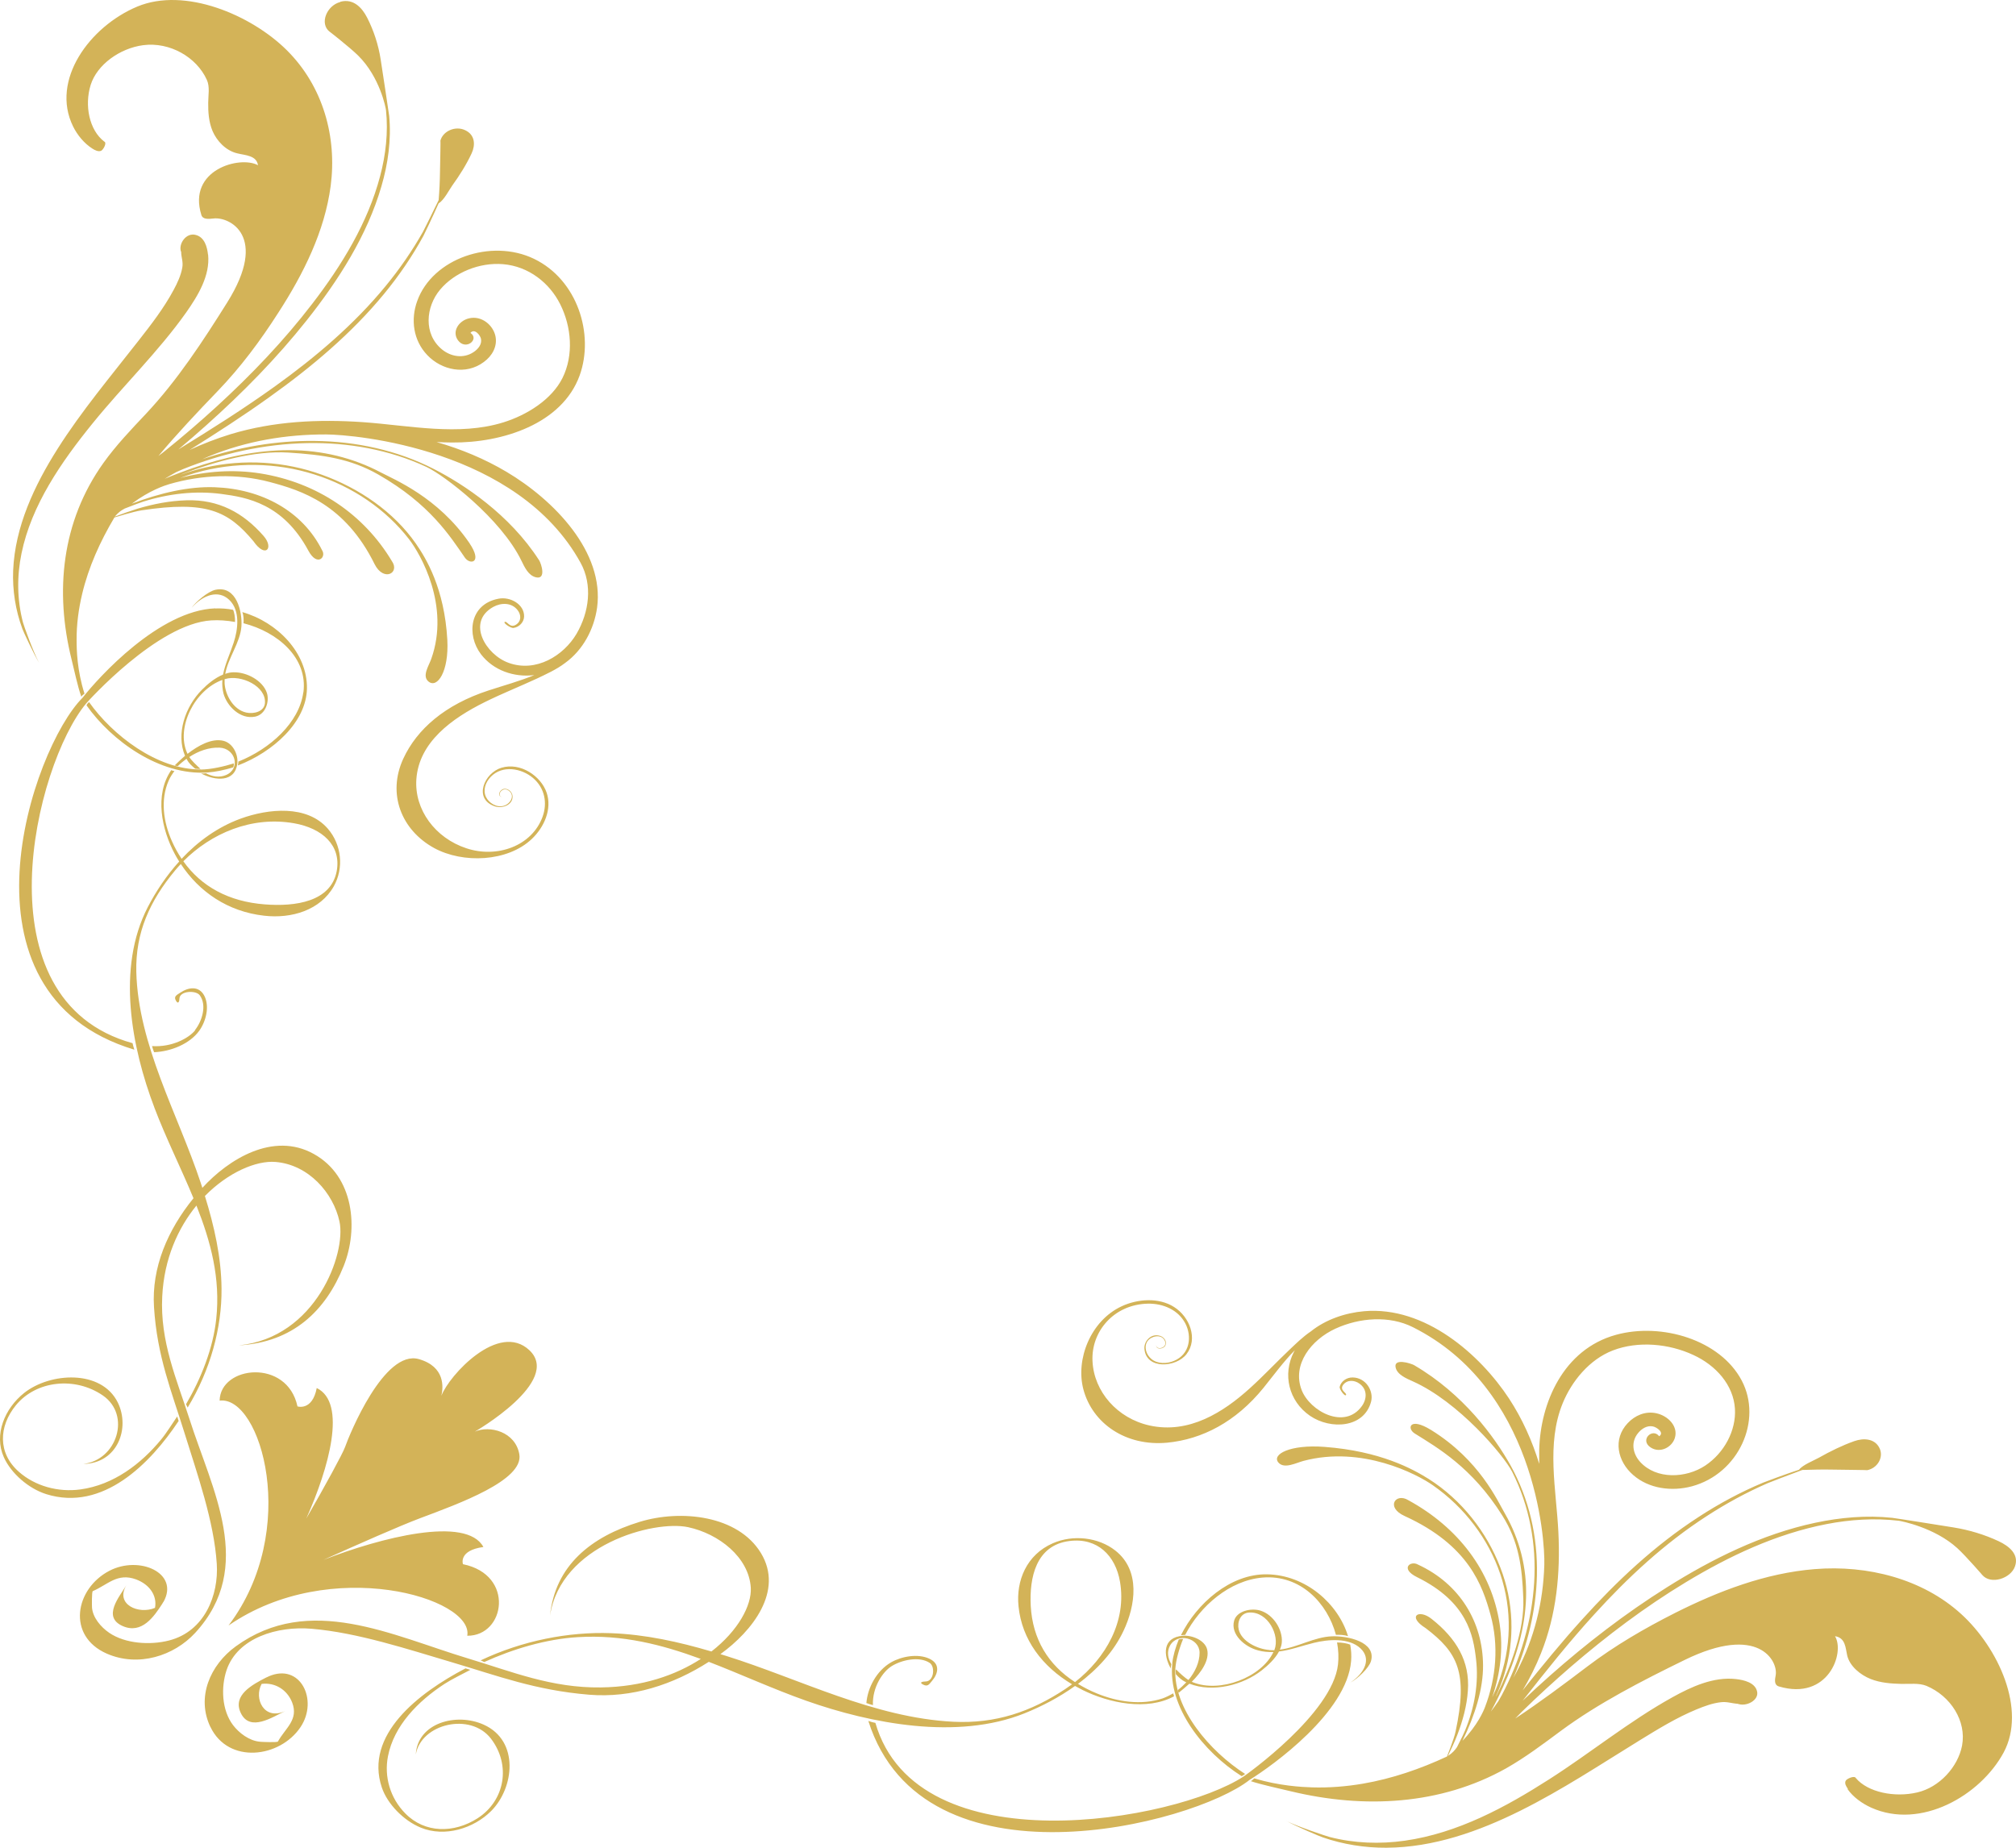 <svg width="36" height="33" viewBox="0 0 36 33" fill="none" xmlns="http://www.w3.org/2000/svg">
<path d="M3.587 13.742C2.807 13.75 2.004 13.126 1.59 12.539C1.578 12.553 1.558 12.563 1.545 12.597C1.992 13.231 2.848 13.851 3.7 13.797C3.846 13.787 4.011 13.752 4.164 13.705C4.176 13.681 4.176 13.654 4.176 13.634C3.997 13.69 3.765 13.742 3.587 13.744V13.742ZM5.418 12.366C5.499 11.747 4.957 11.286 4.348 11.131C4.352 11.078 4.354 10.998 4.327 10.932C4.953 11.11 5.491 11.661 5.481 12.295C5.473 12.896 4.874 13.432 4.248 13.671C4.25 13.652 4.258 13.621 4.256 13.602C4.825 13.375 5.344 12.905 5.416 12.366H5.418ZM3.844 10.867C3.95 10.863 4.056 10.87 4.162 10.891C4.185 10.936 4.199 11.031 4.197 11.104C4.197 11.104 4.197 11.106 4.197 11.108C4.052 11.082 3.907 11.071 3.771 11.08C2.811 11.14 1.56 12.537 1.537 12.565C0.628 13.658 -0.413 17.863 2.367 18.631C2.375 18.666 2.381 18.692 2.399 18.747C-0.929 17.745 0.569 13.368 1.474 12.462C1.765 12.091 2.842 10.904 3.842 10.865L3.844 10.867ZM6.076 0.032C6.312 -0.032 6.465 0.139 6.555 0.313C6.675 0.547 6.757 0.802 6.797 1.058C6.818 1.193 6.946 2.032 6.95 2.073C6.989 2.496 6.93 2.923 6.81 3.331C6.557 4.203 6.047 5.003 5.473 5.726C4.941 6.396 4.333 7.015 3.685 7.594C3.52 7.742 3.353 7.886 3.184 8.028C3.769 7.669 4.35 7.302 4.906 6.903C5.636 6.379 6.323 5.795 6.883 5.113C7.136 4.806 7.36 4.481 7.554 4.138C7.576 4.099 7.729 3.788 7.833 3.574C7.847 3.406 7.855 3.235 7.857 3.067C7.859 2.893 7.871 2.483 7.863 2.517C7.906 2.341 8.132 2.241 8.308 2.326C8.485 2.41 8.491 2.59 8.422 2.739C8.328 2.94 8.208 3.131 8.077 3.312C8.022 3.389 7.927 3.578 7.833 3.631C7.731 3.861 7.582 4.172 7.562 4.211C7.362 4.578 7.124 4.926 6.854 5.254C6.276 5.956 5.562 6.557 4.806 7.096C4.346 7.426 3.869 7.733 3.386 8.036C3.622 7.927 3.867 7.832 4.117 7.755C4.884 7.523 5.685 7.484 6.486 7.54C7.305 7.598 8.191 7.792 8.99 7.543C9.414 7.411 9.852 7.135 10.044 6.752C10.248 6.341 10.205 5.834 10.003 5.432C9.814 5.055 9.443 4.756 8.982 4.718C8.562 4.683 8.116 4.866 7.859 5.173C7.602 5.48 7.558 5.965 7.892 6.24C8.051 6.371 8.275 6.409 8.456 6.289C8.538 6.235 8.609 6.149 8.589 6.051C8.577 5.991 8.477 5.857 8.401 5.945C8.569 6.059 8.316 6.268 8.177 6.076C8.065 5.918 8.194 5.729 8.373 5.686C8.601 5.63 8.807 5.808 8.848 6.006C8.884 6.186 8.791 6.355 8.64 6.465C8.32 6.705 7.888 6.613 7.631 6.343C7.378 6.079 7.331 5.705 7.45 5.377C7.723 4.615 8.774 4.254 9.537 4.623C10.311 4.997 10.617 5.969 10.35 6.708C10.036 7.57 8.974 7.912 8.069 7.903C7.977 7.903 7.888 7.899 7.796 7.895C8.236 8.021 8.658 8.197 9.045 8.427C9.891 8.929 10.798 9.859 10.662 10.854C10.609 11.23 10.415 11.608 10.089 11.842C9.938 11.958 9.744 12.044 9.592 12.117C9.282 12.261 8.964 12.387 8.658 12.539C8.069 12.831 7.482 13.254 7.435 13.916C7.397 14.461 7.772 14.967 8.328 15.15C8.876 15.332 9.498 15.111 9.689 14.587C9.777 14.343 9.73 14.076 9.52 13.896C9.312 13.718 8.968 13.66 8.762 13.875C8.67 13.971 8.619 14.113 8.679 14.235C8.73 14.34 8.866 14.428 8.994 14.392C9.105 14.362 9.198 14.222 9.1 14.134C8.978 14.018 8.852 14.214 8.968 14.235C8.866 14.22 8.925 14.098 9.001 14.089C9.082 14.079 9.151 14.152 9.153 14.222C9.158 14.377 8.968 14.448 8.831 14.399C8.45 14.265 8.648 13.804 8.954 13.712C9.296 13.609 9.661 13.862 9.761 14.156C9.861 14.448 9.72 14.772 9.496 14.984C9.062 15.396 8.263 15.425 7.751 15.145C7.166 14.823 6.912 14.179 7.201 13.551C7.446 13.02 7.949 12.584 8.725 12.331C8.994 12.243 9.278 12.166 9.541 12.057C9.18 12.102 8.809 11.973 8.589 11.685C8.328 11.342 8.381 10.792 8.901 10.693C9.113 10.651 9.363 10.794 9.359 11.009C9.357 11.108 9.278 11.198 9.17 11.215C9.119 11.222 8.97 11.119 9.017 11.106C9.058 11.093 9.105 11.222 9.21 11.159C9.314 11.097 9.308 10.979 9.243 10.897C9.137 10.76 8.952 10.76 8.807 10.84C8.326 11.11 8.674 11.692 9.082 11.838C9.571 12.016 10.064 11.711 10.295 11.32C10.523 10.93 10.584 10.445 10.368 10.052C9.249 8.017 6.343 7.761 5.823 7.759C5.106 7.757 4.399 7.877 3.74 8.146C3.698 8.163 3.655 8.182 3.612 8.201C4.252 7.987 4.933 7.867 5.615 7.875C6.355 7.882 7.091 8.041 7.741 8.373C8.281 8.648 9.1 9.187 9.626 10.005C9.667 10.067 9.757 10.352 9.573 10.311C9.435 10.281 9.367 10.127 9.314 10.02C8.948 9.26 7.931 8.487 7.615 8.339C6.956 8.032 6.217 7.899 5.481 7.914C4.719 7.929 3.96 8.098 3.265 8.38C3.225 8.397 3.186 8.414 3.145 8.433C3.076 8.47 3.009 8.511 2.941 8.551C3.102 8.483 3.265 8.422 3.431 8.363C3.987 8.171 4.578 8.036 5.177 8.04C5.748 8.041 6.306 8.176 6.799 8.437C7.044 8.566 7.821 8.882 8.377 9.691C8.391 9.71 8.434 9.764 8.379 9.695C8.626 10.054 8.395 10.093 8.302 9.96C8.041 9.582 7.678 9.002 6.757 8.476C6.255 8.189 5.762 8.122 5.151 8.083C4.541 8.045 3.836 8.247 3.274 8.459C3.268 8.461 3.253 8.468 3.229 8.478C3.371 8.427 3.516 8.384 3.665 8.35C4.352 8.195 5.085 8.238 5.746 8.478C6.418 8.719 7.034 9.146 7.423 9.704C7.609 9.97 7.937 10.511 7.988 11.428C8.018 11.996 7.808 12.299 7.653 12.173C7.529 12.074 7.66 11.889 7.702 11.765C8.039 10.816 7.511 9.899 7.305 9.631C6.891 9.096 6.292 8.687 5.615 8.474C4.933 8.257 4.187 8.247 3.496 8.444C3.402 8.47 3.308 8.502 3.217 8.536C3.679 8.414 4.17 8.38 4.647 8.455C5.67 8.618 6.5 9.191 6.997 10.02C7.148 10.234 6.85 10.397 6.689 10.075C6.16 9.004 5.383 8.759 4.818 8.609C4.234 8.453 3.602 8.478 3.025 8.646C2.946 8.669 2.672 8.757 2.354 8.996C2.854 8.805 3.373 8.684 3.836 8.702C4.67 8.732 5.401 9.125 5.752 9.828C5.831 9.951 5.664 10.127 5.507 9.835C5.055 8.994 4.409 8.882 3.954 8.822C3.486 8.76 3.005 8.818 2.558 8.959C2.532 8.966 2.387 9.019 2.228 9.082C2.163 9.116 2.112 9.152 2.049 9.227C2.191 9.174 2.332 9.124 2.46 9.084C2.742 9 3.033 8.944 3.331 8.935C3.903 8.918 4.342 9.155 4.706 9.571C4.896 9.786 4.743 9.981 4.525 9.665C4.073 9.125 3.687 8.94 2.53 9.114C2.379 9.137 2.063 9.236 2.043 9.242C1.788 9.67 1.582 10.127 1.468 10.604C1.403 10.876 1.366 11.155 1.368 11.434C1.368 11.604 1.376 11.975 1.509 12.389C1.484 12.409 1.472 12.413 1.452 12.443C1.386 12.26 1.323 11.954 1.278 11.777C0.977 10.567 1.097 9.318 1.847 8.268C2.071 7.955 2.338 7.675 2.605 7.392C3.166 6.795 3.628 6.087 4.056 5.404C4.806 4.209 4.091 3.868 3.814 3.902C3.728 3.911 3.622 3.924 3.596 3.84C3.343 3.03 4.287 2.775 4.607 2.951C4.58 2.775 4.384 2.775 4.238 2.739C4.032 2.691 3.871 2.517 3.795 2.339C3.728 2.178 3.716 2.004 3.718 1.835C3.718 1.708 3.751 1.547 3.693 1.425C3.51 1.021 3.033 0.745 2.556 0.807C2.14 0.862 1.733 1.154 1.619 1.517C1.505 1.884 1.594 2.324 1.861 2.528C1.916 2.55 1.843 2.676 1.806 2.693C1.755 2.715 1.692 2.681 1.651 2.655C1.501 2.56 1.38 2.41 1.305 2.258C0.899 1.431 1.602 0.474 2.45 0.118C3.3 -0.237 4.482 0.264 5.118 0.893C5.774 1.543 6.019 2.453 5.905 3.32C5.799 4.129 5.42 4.889 4.971 5.583C4.651 6.083 4.301 6.555 3.883 6.989C3.52 7.366 3.162 7.746 2.829 8.143C2.872 8.111 2.915 8.079 2.956 8.045C3.272 7.791 3.577 7.528 3.873 7.257C4.492 6.69 5.073 6.081 5.577 5.424C6.107 4.735 6.569 3.975 6.787 3.149C6.889 2.764 6.934 2.365 6.893 1.968C6.889 1.929 6.785 1.378 6.396 0.993C6.247 0.845 5.838 0.526 5.888 0.568C5.699 0.422 5.835 0.098 6.076 0.036V0.032ZM3.482 18.397C3.608 18.238 3.698 17.953 3.567 17.775C3.498 17.681 3.206 17.695 3.204 17.837C3.204 17.874 3.186 17.947 3.143 17.874C3.1 17.799 3.145 17.777 3.217 17.73C3.367 17.629 3.555 17.603 3.649 17.785C3.746 17.974 3.679 18.241 3.557 18.41C3.388 18.644 3.051 18.78 2.752 18.792C2.738 18.76 2.723 18.715 2.715 18.683C3.068 18.706 3.371 18.543 3.486 18.399L3.482 18.397ZM3.237 4.503C3.223 4.466 3.237 4.514 3.237 4.503V4.503ZM3.716 4.546C3.755 4.919 3.537 5.278 3.325 5.58C2.831 6.278 2.198 6.89 1.657 7.557C1.095 8.249 0.561 9.021 0.384 9.884C0.3 10.292 0.304 10.711 0.41 11.116C0.424 11.172 0.592 11.64 0.696 11.835C0.594 11.661 0.416 11.278 0.4 11.232C0.276 10.897 0.221 10.541 0.235 10.187C0.268 9.41 0.61 8.676 1.03 8.013C1.458 7.338 1.979 6.718 2.475 6.083C2.701 5.795 2.929 5.499 3.1 5.179C3.168 5.053 3.231 4.919 3.255 4.78C3.274 4.677 3.237 4.598 3.235 4.503C3.178 4.363 3.321 4.147 3.496 4.196C3.655 4.237 3.7 4.415 3.714 4.546H3.716ZM9.624 10C9.585 9.932 9.704 10.133 9.624 10V10ZM2.756 19.78C2.968 20.338 3.235 20.866 3.455 21.4C2.994 21.967 2.705 22.639 2.75 23.343C2.805 24.225 3.064 24.85 3.298 25.603C3.524 26.331 3.822 27.17 3.871 27.93C3.907 28.484 3.657 29.136 3.017 29.299C2.681 29.385 2.238 29.357 1.951 29.162C1.8 29.059 1.657 28.889 1.643 28.711C1.641 28.679 1.637 28.426 1.657 28.417C1.924 28.303 2.094 28.085 2.428 28.207C2.672 28.297 2.809 28.499 2.768 28.716C2.477 28.84 2.053 28.656 2.255 28.314C2.255 28.314 2.248 28.323 2.24 28.34C2.244 28.332 2.251 28.323 2.255 28.314C2.134 28.516 1.818 28.879 2.193 29.042C2.534 29.19 2.752 28.868 2.895 28.647C2.903 28.636 2.909 28.625 2.915 28.613C2.917 28.61 2.921 28.606 2.923 28.604C2.923 28.604 2.921 28.608 2.919 28.61C3.21 28.093 2.487 27.775 1.953 28.054C1.34 28.374 1.187 29.216 1.906 29.533C2.471 29.78 3.107 29.574 3.486 29.162C4.566 27.986 3.787 26.612 3.38 25.333C3.153 24.627 2.856 23.959 2.897 23.154C2.931 22.474 3.182 21.93 3.508 21.531C3.763 22.175 3.94 22.83 3.861 23.558C3.806 24.075 3.594 24.616 3.321 25.081C3.329 25.092 3.339 25.11 3.351 25.139C3.759 24.468 3.962 23.712 3.956 23.017C3.952 22.456 3.826 21.9 3.659 21.36C4.077 20.935 4.578 20.724 4.92 20.752C5.513 20.801 5.952 21.308 6.062 21.815C6.186 22.384 5.642 23.892 4.264 24.028C5.232 23.974 5.817 23.409 6.137 22.611C6.404 21.945 6.325 21.007 5.601 20.608C4.878 20.207 4.081 20.703 3.614 21.214C3.614 21.214 3.614 21.214 3.614 21.216C3.604 21.184 3.594 21.153 3.583 21.121C3.174 19.891 2.467 18.664 2.434 17.356C2.418 16.659 2.672 16.092 3.129 15.543C3.162 15.504 3.194 15.467 3.229 15.431C3.557 15.929 4.068 16.281 4.715 16.354C5.21 16.412 5.721 16.253 5.96 15.83C6.143 15.504 6.102 15.087 5.854 14.8C5.481 14.37 4.792 14.441 4.299 14.62C3.887 14.77 3.535 15.027 3.243 15.338C3.178 15.24 3.119 15.135 3.07 15.023C2.919 14.684 2.86 14.285 3.013 13.939C3.037 13.883 3.076 13.823 3.115 13.77C3.1 13.769 3.084 13.767 3.058 13.755C2.754 14.195 2.886 14.817 3.125 15.259C3.147 15.302 3.174 15.345 3.2 15.386C2.974 15.635 2.787 15.916 2.64 16.199C2.075 17.29 2.35 18.711 2.758 19.784L2.756 19.78ZM3.274 15.382C3.765 14.888 4.486 14.57 5.249 14.703C5.754 14.791 6.096 15.098 6.013 15.556C5.911 16.105 5.275 16.195 4.729 16.152C4.083 16.103 3.594 15.832 3.274 15.382ZM2.151 28.49C2.151 28.49 2.155 28.482 2.159 28.477C2.157 28.482 2.153 28.486 2.151 28.49ZM2.204 28.4C2.214 28.383 2.226 28.364 2.238 28.342C2.228 28.357 2.216 28.379 2.204 28.4ZM2.163 28.469C2.163 28.469 2.175 28.449 2.183 28.436C2.175 28.449 2.169 28.46 2.163 28.469ZM4.238 13.634C4.256 13.475 4.16 13.274 3.991 13.231C3.781 13.179 3.537 13.317 3.349 13.463C3.347 13.458 3.343 13.452 3.341 13.447C3.139 12.993 3.475 12.323 3.971 12.143C3.965 12.224 3.971 12.305 3.991 12.387C4.052 12.608 4.287 12.853 4.556 12.799C4.747 12.759 4.814 12.525 4.766 12.376C4.694 12.157 4.409 12.001 4.17 12.007C4.119 12.007 4.068 12.018 4.022 12.035C4.073 11.748 4.289 11.479 4.311 11.187C4.329 10.932 4.227 10.455 3.85 10.533C3.712 10.562 3.496 10.749 3.422 10.855C3.63 10.62 3.901 10.531 4.091 10.711C4.297 10.904 4.248 11.25 4.172 11.479C4.111 11.668 4.02 11.855 3.983 12.048C3.836 12.108 3.706 12.218 3.606 12.319C3.308 12.619 3.139 13.108 3.304 13.499C3.255 13.538 3.131 13.658 3.121 13.669C3.139 13.677 3.151 13.681 3.176 13.682C3.217 13.641 3.282 13.587 3.331 13.551C3.333 13.557 3.337 13.563 3.339 13.568C3.371 13.628 3.422 13.677 3.486 13.729C3.53 13.733 3.557 13.735 3.577 13.729C3.514 13.673 3.416 13.579 3.38 13.52C3.543 13.413 3.732 13.345 3.92 13.353C4.205 13.364 4.303 13.727 4.036 13.842C3.918 13.892 3.791 13.871 3.677 13.81C3.64 13.815 3.616 13.817 3.59 13.813C3.842 13.948 4.197 13.976 4.238 13.636V13.634ZM4.011 12.13C4.011 12.13 4.018 12.129 4.022 12.127C4.305 12.044 4.757 12.256 4.731 12.559C4.717 12.711 4.529 12.756 4.397 12.726C4.162 12.673 4.024 12.408 4.011 12.207C4.011 12.181 4.011 12.155 4.011 12.129V12.13ZM2.104 25.049C2.328 25.507 2.1 26.136 1.486 26.146C2.087 26.078 2.346 25.275 1.837 24.923C1.34 24.581 0.647 24.655 0.284 25.097C-0.024 25.474 -0.042 25.951 0.335 26.284C0.624 26.541 1.038 26.655 1.435 26.601C2.032 26.52 2.522 26.14 2.876 25.711C2.974 25.593 3.076 25.425 3.164 25.298C3.17 25.314 3.184 25.36 3.19 25.378C2.683 26.142 1.835 27.001 0.826 26.685C0.51 26.586 0.196 26.312 0.068 26.024C-0.112 25.622 0.084 25.154 0.431 24.878C0.893 24.511 1.81 24.453 2.104 25.049ZM20.933 29.705C20.948 29.57 20.992 29.42 21.049 29.282C21.076 29.27 21.105 29.272 21.127 29.272C21.06 29.435 20.997 29.647 20.988 29.808C20.954 30.525 21.608 31.281 22.234 31.682C22.215 31.693 22.205 31.71 22.171 31.721C21.494 31.293 20.848 30.484 20.935 29.705H20.933ZM22.625 28.117C23.316 28.128 23.897 28.641 24.072 29.222C24.001 29.196 23.913 29.196 23.856 29.198C23.705 28.632 23.222 28.119 22.546 28.175C21.959 28.224 21.429 28.684 21.164 29.199C21.143 29.198 21.109 29.203 21.088 29.205C21.369 28.64 21.969 28.106 22.625 28.117ZM23.893 29.726C23.907 29.6 23.901 29.467 23.876 29.334C23.876 29.334 23.878 29.334 23.88 29.334C23.96 29.334 24.064 29.351 24.111 29.373C24.129 29.471 24.135 29.57 24.127 29.666C24.052 30.583 22.727 31.532 22.313 31.789C21.298 32.59 16.488 33.824 15.506 30.736C15.565 30.755 15.592 30.763 15.632 30.77C16.378 33.348 20.986 32.526 22.205 31.729C22.238 31.708 23.797 30.605 23.893 29.726ZM32.997 31.946C32.968 31.907 32.933 31.849 32.96 31.802C32.978 31.768 33.117 31.704 33.141 31.757C33.355 32.01 33.83 32.107 34.234 32.013C34.633 31.922 34.965 31.555 35.037 31.175C35.118 30.738 34.835 30.291 34.401 30.109C34.27 30.055 34.095 30.077 33.955 30.074C33.769 30.07 33.58 30.055 33.408 29.988C33.219 29.913 33.033 29.759 32.986 29.568C32.954 29.431 32.958 29.252 32.768 29.222C32.95 29.521 32.642 30.379 31.768 30.12C31.676 30.094 31.694 29.997 31.709 29.918C31.753 29.666 31.405 28.999 30.082 29.647C29.324 30.017 28.539 30.42 27.871 30.914C27.555 31.148 27.241 31.386 26.893 31.583C25.725 32.238 24.361 32.307 23.055 31.993C22.863 31.946 22.533 31.877 22.336 31.811C22.368 31.794 22.372 31.783 22.397 31.761C22.841 31.895 23.244 31.916 23.43 31.922C23.734 31.931 24.037 31.907 24.337 31.856C24.861 31.766 25.364 31.592 25.839 31.371C25.845 31.352 25.963 31.064 25.992 30.927C26.218 29.87 26.03 29.512 25.458 29.078C25.119 28.866 25.338 28.731 25.564 28.913C26.006 29.261 26.251 29.671 26.212 30.195C26.194 30.467 26.12 30.733 26.022 30.989C25.978 31.105 25.916 31.233 25.855 31.362C25.937 31.308 25.978 31.261 26.018 31.203C26.094 31.057 26.155 30.927 26.163 30.903C26.33 30.499 26.41 30.059 26.357 29.626C26.308 29.209 26.204 28.611 25.305 28.168C24.993 28.014 25.189 27.866 25.321 27.943C26.073 28.29 26.477 28.973 26.483 29.739C26.487 30.164 26.338 30.637 26.116 31.09C26.387 30.808 26.491 30.559 26.518 30.488C26.719 29.963 26.766 29.383 26.617 28.842C26.473 28.319 26.23 27.599 25.083 27.076C24.736 26.919 24.924 26.651 25.152 26.795C26.037 27.279 26.636 28.057 26.779 29.003C26.846 29.441 26.793 29.892 26.646 30.313C26.687 30.231 26.724 30.147 26.754 30.061C26.991 29.433 27.005 28.748 26.791 28.113C26.579 27.486 26.155 26.923 25.586 26.526C25.303 26.327 24.321 25.814 23.277 26.091C23.143 26.127 22.935 26.239 22.831 26.123C22.7 25.977 23.035 25.794 23.652 25.841C24.649 25.916 25.228 26.236 25.511 26.413C26.106 26.79 26.55 27.366 26.791 27.994C27.031 28.606 27.054 29.282 26.862 29.907C26.821 30.042 26.768 30.175 26.709 30.304C26.721 30.283 26.73 30.268 26.732 30.265C26.98 29.755 27.223 29.113 27.202 28.553C27.182 27.992 27.123 27.535 26.827 27.067C26.285 26.204 25.666 25.854 25.262 25.601C25.119 25.511 25.171 25.301 25.554 25.539C25.48 25.487 25.537 25.528 25.558 25.541C26.42 26.076 26.74 26.801 26.872 27.029C27.139 27.492 27.268 28.009 27.251 28.533C27.235 29.083 27.07 29.621 26.842 30.126C26.774 30.276 26.701 30.424 26.622 30.568C26.669 30.508 26.713 30.446 26.756 30.384C26.776 30.349 26.797 30.313 26.817 30.276C27.149 29.647 27.355 28.956 27.396 28.258C27.437 27.584 27.314 26.9 27.003 26.286C26.852 25.99 26.043 25.034 25.23 24.671C25.116 24.62 24.95 24.552 24.922 24.423C24.883 24.253 25.189 24.345 25.256 24.384C26.13 24.895 26.689 25.663 26.972 26.168C27.31 26.775 27.461 27.456 27.445 28.136C27.431 28.761 27.278 29.383 27.025 29.965C27.047 29.926 27.068 29.888 27.088 29.849C27.402 29.254 27.557 28.608 27.577 27.949C27.592 27.471 27.406 24.794 25.23 23.703C24.808 23.491 24.278 23.532 23.848 23.729C23.416 23.927 23.067 24.369 23.244 24.826C23.391 25.204 24.013 25.543 24.321 25.11C24.412 24.981 24.418 24.811 24.274 24.71C24.184 24.646 24.058 24.639 23.986 24.732C23.913 24.83 24.052 24.875 24.037 24.912C24.021 24.955 23.915 24.815 23.923 24.768C23.946 24.671 24.046 24.599 24.154 24.601C24.388 24.603 24.533 24.839 24.484 25.032C24.359 25.507 23.76 25.537 23.393 25.286C23.008 25.021 22.902 24.541 23.104 24.148C23.11 24.137 23.116 24.126 23.122 24.114C22.918 24.322 22.743 24.562 22.562 24.787C22.069 25.395 21.467 25.706 20.842 25.766C20.102 25.835 19.507 25.421 19.346 24.813C19.205 24.281 19.472 23.59 20.029 23.33C20.314 23.197 20.693 23.169 20.966 23.343C21.243 23.517 21.398 23.912 21.188 24.184C21.001 24.425 20.465 24.463 20.436 24.088C20.426 23.953 20.556 23.807 20.715 23.858C20.789 23.88 20.844 23.961 20.809 24.032C20.779 24.096 20.634 24.113 20.648 24.019C20.636 24.128 20.876 24.075 20.793 23.933C20.73 23.822 20.556 23.862 20.493 23.95C20.42 24.053 20.469 24.199 20.564 24.274C20.674 24.362 20.838 24.358 20.964 24.305C21.247 24.189 21.29 23.871 21.166 23.635C21.041 23.397 20.776 23.278 20.497 23.283C19.894 23.296 19.482 23.777 19.509 24.311C19.535 24.854 19.951 25.331 20.528 25.459C21.231 25.614 21.846 25.223 22.321 24.792C22.568 24.569 22.794 24.326 23.035 24.098C23.141 23.998 23.267 23.873 23.41 23.777C23.671 23.568 24.017 23.448 24.359 23.418C25.446 23.324 26.428 24.188 26.948 24.979C27.186 25.343 27.361 25.736 27.486 26.144C27.486 26.06 27.486 25.977 27.486 25.893C27.506 25.064 27.912 24.098 28.859 23.839C29.671 23.616 30.718 23.929 31.101 24.654C31.478 25.365 31.05 26.318 30.213 26.545C29.852 26.642 29.446 26.588 29.167 26.346C28.882 26.101 28.796 25.702 29.067 25.416C29.194 25.281 29.379 25.198 29.575 25.24C29.789 25.285 29.974 25.477 29.907 25.685C29.854 25.85 29.644 25.96 29.477 25.852C29.273 25.719 29.509 25.494 29.628 25.651C29.726 25.586 29.583 25.489 29.518 25.476C29.412 25.453 29.316 25.517 29.255 25.59C29.118 25.751 29.153 25.96 29.289 26.11C29.579 26.427 30.107 26.402 30.449 26.176C30.791 25.949 31.005 25.547 30.981 25.159C30.954 24.734 30.641 24.384 30.237 24.199C29.805 23.998 29.255 23.944 28.802 24.118C28.378 24.281 28.064 24.674 27.906 25.06C27.608 25.786 27.791 26.606 27.828 27.361C27.865 28.097 27.796 28.832 27.518 29.527C27.427 29.755 27.317 29.976 27.19 30.19C27.535 29.757 27.885 29.328 28.258 28.917C28.869 28.241 29.544 27.604 30.329 27.095C30.694 26.857 31.079 26.649 31.486 26.479C31.527 26.462 31.872 26.333 32.126 26.249C32.185 26.165 32.395 26.082 32.479 26.035C32.681 25.921 32.893 25.816 33.113 25.738C33.278 25.68 33.474 25.691 33.559 25.856C33.645 26.018 33.531 26.224 33.337 26.258C33.374 26.253 32.925 26.251 32.738 26.247C32.554 26.243 32.369 26.247 32.185 26.253C31.949 26.34 31.607 26.471 31.564 26.49C31.185 26.655 30.824 26.852 30.482 27.074C29.721 27.565 29.065 28.177 28.47 28.831C28.018 29.327 27.602 29.849 27.19 30.375C27.349 30.224 27.512 30.074 27.677 29.928C28.327 29.353 29.022 28.816 29.768 28.348C30.573 27.842 31.46 27.4 32.416 27.196C32.864 27.101 33.331 27.059 33.789 27.108C33.834 27.112 34.741 27.256 34.888 27.28C35.165 27.325 35.44 27.408 35.691 27.526C35.878 27.614 36.058 27.76 35.982 27.975C35.907 28.192 35.55 28.308 35.397 28.128C35.44 28.177 35.108 27.791 34.951 27.649C34.544 27.279 33.948 27.166 33.906 27.16C33.476 27.11 33.039 27.138 32.617 27.22C31.713 27.395 30.871 27.795 30.105 28.258C29.373 28.7 28.694 29.214 28.056 29.763C27.751 30.027 27.455 30.298 27.168 30.579C27.131 30.617 27.094 30.654 27.058 30.692C27.502 30.399 27.926 30.081 28.348 29.761C28.835 29.392 29.361 29.085 29.913 28.806C30.683 28.419 31.523 28.095 32.406 28.024C33.353 27.947 34.334 28.2 35.02 28.825C35.685 29.43 36.192 30.532 35.779 31.3C35.365 32.068 34.299 32.684 33.412 32.283C33.251 32.21 33.09 32.094 32.992 31.953L32.997 31.946ZM15.59 30.454C15.553 30.444 15.506 30.429 15.471 30.416C15.494 30.141 15.653 29.838 15.914 29.688C16.101 29.581 16.393 29.529 16.596 29.624C16.792 29.716 16.757 29.887 16.641 30.023C16.588 30.087 16.564 30.128 16.482 30.085C16.403 30.044 16.482 30.031 16.525 30.031C16.68 30.031 16.702 29.765 16.602 29.699C16.413 29.574 16.099 29.647 15.922 29.757C15.763 29.857 15.575 30.132 15.588 30.456L15.59 30.454ZM31.032 30.429C31.02 30.429 31.071 30.444 31.032 30.429V30.429ZM22.974 32.524C23.183 32.626 23.687 32.794 23.746 32.809C24.182 32.921 24.639 32.938 25.087 32.874C26.03 32.74 26.887 32.275 27.659 31.781C28.403 31.306 29.088 30.744 29.864 30.313C30.198 30.128 30.598 29.941 31.001 29.988C31.144 30.004 31.334 30.051 31.374 30.199C31.423 30.364 31.183 30.488 31.032 30.429C30.928 30.424 30.844 30.388 30.732 30.401C30.579 30.418 30.433 30.473 30.294 30.53C29.939 30.677 29.613 30.877 29.291 31.075C28.584 31.51 27.895 31.968 27.145 32.341C26.41 32.706 25.601 32.996 24.755 33C24.369 33.002 23.984 32.94 23.624 32.816C23.573 32.8 23.161 32.626 22.976 32.524H22.974ZM25.258 24.386C25.116 24.307 25.329 24.423 25.258 24.386V24.386ZM22.739 29.506C22.527 29.956 21.787 30.242 21.3 30.044C21.294 30.042 21.288 30.038 21.282 30.036C21.447 29.87 21.606 29.649 21.555 29.454C21.514 29.299 21.3 29.203 21.125 29.214C20.752 29.241 20.772 29.566 20.909 29.802C20.905 29.778 20.909 29.755 20.917 29.722C20.852 29.615 20.835 29.497 20.893 29.39C21.025 29.151 21.416 29.252 21.421 29.514C21.422 29.686 21.343 29.858 21.223 30.004C21.158 29.967 21.06 29.875 21.001 29.815C20.992 29.834 20.994 29.857 20.997 29.9C21.049 29.959 21.102 30.006 21.166 30.038C21.172 30.042 21.178 30.044 21.184 30.046C21.143 30.089 21.082 30.147 21.035 30.182C21.035 30.205 21.041 30.216 21.047 30.233C21.06 30.224 21.194 30.113 21.239 30.07C21.659 30.235 22.197 30.094 22.531 29.832C22.643 29.744 22.77 29.626 22.839 29.495C23.051 29.469 23.257 29.39 23.465 29.34C23.715 29.278 24.092 29.246 24.296 29.441C24.486 29.621 24.382 29.868 24.117 30.049C24.237 29.986 24.445 29.793 24.482 29.667C24.579 29.323 24.064 29.214 23.787 29.224C23.469 29.235 23.167 29.424 22.855 29.462C22.874 29.416 22.888 29.372 22.89 29.325C22.904 29.106 22.743 28.838 22.507 28.765C22.344 28.715 22.087 28.769 22.038 28.945C21.969 29.192 22.23 29.415 22.468 29.476C22.558 29.501 22.645 29.506 22.731 29.505L22.739 29.506ZM22.67 29.469C22.452 29.452 22.168 29.315 22.119 29.1C22.091 28.977 22.144 28.806 22.311 28.799C22.643 28.784 22.857 29.207 22.759 29.463C22.759 29.467 22.757 29.469 22.755 29.473C22.727 29.473 22.698 29.473 22.672 29.471L22.67 29.469ZM8.314 29.797C8.332 29.802 8.381 29.817 8.399 29.823C8.259 29.898 8.071 29.988 7.941 30.072C7.462 30.384 7.034 30.821 6.928 31.367C6.857 31.731 6.967 32.114 7.238 32.388C7.588 32.745 8.108 32.743 8.528 32.474C9.021 32.156 9.125 31.521 8.768 31.053C8.401 30.574 7.519 30.785 7.425 31.334C7.456 30.772 8.147 30.581 8.638 30.802C9.278 31.09 9.184 31.931 8.77 32.345C8.46 32.654 7.945 32.818 7.513 32.641C7.203 32.513 6.916 32.215 6.818 31.923C6.504 30.987 7.468 30.237 8.316 29.795L8.314 29.797ZM3.757 30.841C4.077 31.512 4.998 31.397 5.367 30.845C5.689 30.364 5.365 29.69 4.794 29.941C4.794 29.941 4.798 29.939 4.8 29.937C4.796 29.939 4.792 29.941 4.788 29.945C4.776 29.95 4.763 29.956 4.751 29.961C4.507 30.087 4.148 30.276 4.299 30.592C4.464 30.941 4.869 30.663 5.094 30.559C5.085 30.562 5.077 30.566 5.069 30.57C5.083 30.562 5.094 30.559 5.094 30.559C4.715 30.733 4.529 30.338 4.672 30.074C4.91 30.044 5.126 30.177 5.216 30.403C5.338 30.714 5.096 30.862 4.963 31.103C4.953 31.122 4.676 31.111 4.643 31.107C4.45 31.09 4.27 30.952 4.162 30.811C3.958 30.542 3.944 30.134 4.046 29.828C4.244 29.246 4.959 29.038 5.562 29.089C6.388 29.158 7.291 29.458 8.077 29.69C8.888 29.93 9.561 30.188 10.519 30.267C11.283 30.33 12.023 30.087 12.657 29.68C13.229 29.9 13.796 30.162 14.397 30.375C15.551 30.783 17.09 31.083 18.294 30.6C18.608 30.474 18.918 30.311 19.197 30.111C19.242 30.136 19.287 30.16 19.334 30.184C19.806 30.416 20.479 30.559 20.966 30.295C20.954 30.268 20.954 30.255 20.952 30.242C20.893 30.276 20.825 30.31 20.764 30.332C20.381 30.461 19.951 30.394 19.586 30.244C19.466 30.195 19.354 30.137 19.25 30.074C19.596 29.815 19.888 29.499 20.063 29.126C20.275 28.679 20.373 28.05 19.916 27.692C19.613 27.454 19.16 27.404 18.799 27.563C18.331 27.767 18.141 28.233 18.188 28.688C18.247 29.284 18.614 29.765 19.144 30.081C19.103 30.111 19.06 30.141 19.018 30.169C18.408 30.572 17.78 30.787 17.024 30.75C15.602 30.678 14.291 29.989 12.967 29.574C12.932 29.563 12.897 29.553 12.863 29.542C12.863 29.542 12.863 29.542 12.865 29.542C13.435 29.13 14 28.415 13.588 27.737C13.177 27.061 12.158 26.956 11.426 27.179C10.547 27.447 9.914 27.964 9.822 28.853C10.015 27.593 11.672 27.144 12.288 27.275C12.836 27.393 13.374 27.812 13.407 28.357C13.425 28.671 13.181 29.125 12.704 29.495C12.123 29.323 11.522 29.19 10.91 29.168C10.154 29.14 9.325 29.302 8.583 29.654C8.613 29.666 8.634 29.677 8.646 29.684C9.16 29.45 9.755 29.272 10.319 29.239C11.114 29.19 11.821 29.373 12.514 29.628C12.07 29.916 11.471 30.128 10.729 30.137C9.85 30.149 9.135 29.853 8.373 29.624C6.995 29.209 5.526 28.451 4.211 29.403C3.749 29.739 3.504 30.315 3.757 30.843V30.841ZM19.197 30.042C18.718 29.733 18.439 29.276 18.406 28.681C18.38 28.179 18.498 27.597 19.097 27.522C19.598 27.458 19.921 27.784 20 28.25C20.12 28.954 19.751 29.606 19.197 30.042ZM5.057 30.575C5.057 30.575 5.049 30.579 5.045 30.581C5.049 30.579 5.053 30.577 5.057 30.575ZM5.041 30.583C5.026 30.59 5.012 30.596 5 30.602C5.014 30.594 5.028 30.589 5.041 30.583ZM4.924 30.635C4.924 30.635 4.947 30.626 4.959 30.62C4.945 30.626 4.935 30.632 4.924 30.635ZM4.898 30.647C4.898 30.647 4.908 30.643 4.914 30.639C4.908 30.643 4.902 30.645 4.898 30.647ZM9.455 24.116C10.038 24.671 8.479 25.569 8.479 25.569C8.744 25.451 9.204 25.569 9.274 25.974C9.353 26.438 8.194 26.855 7.496 27.117C7.138 27.252 6.404 27.576 5.776 27.859C6.795 27.462 8.328 27.067 8.632 27.629C8.181 27.69 8.267 27.936 8.267 27.936C9.198 28.125 9.023 29.22 8.344 29.214C8.465 28.54 5.905 27.773 4.081 29.031C5.369 27.329 4.657 24.921 3.922 25.015C3.932 24.39 5.128 24.257 5.312 25.118C5.312 25.118 5.577 25.204 5.656 24.79C6.2 25.054 5.874 26.217 5.469 27.121C5.801 26.546 6.119 25.962 6.16 25.848C6.241 25.618 6.861 24.094 7.482 24.274C7.953 24.41 7.916 24.781 7.882 24.927C8.022 24.562 8.905 23.596 9.455 24.116Z" fill="#D3B358"/>
</svg>
